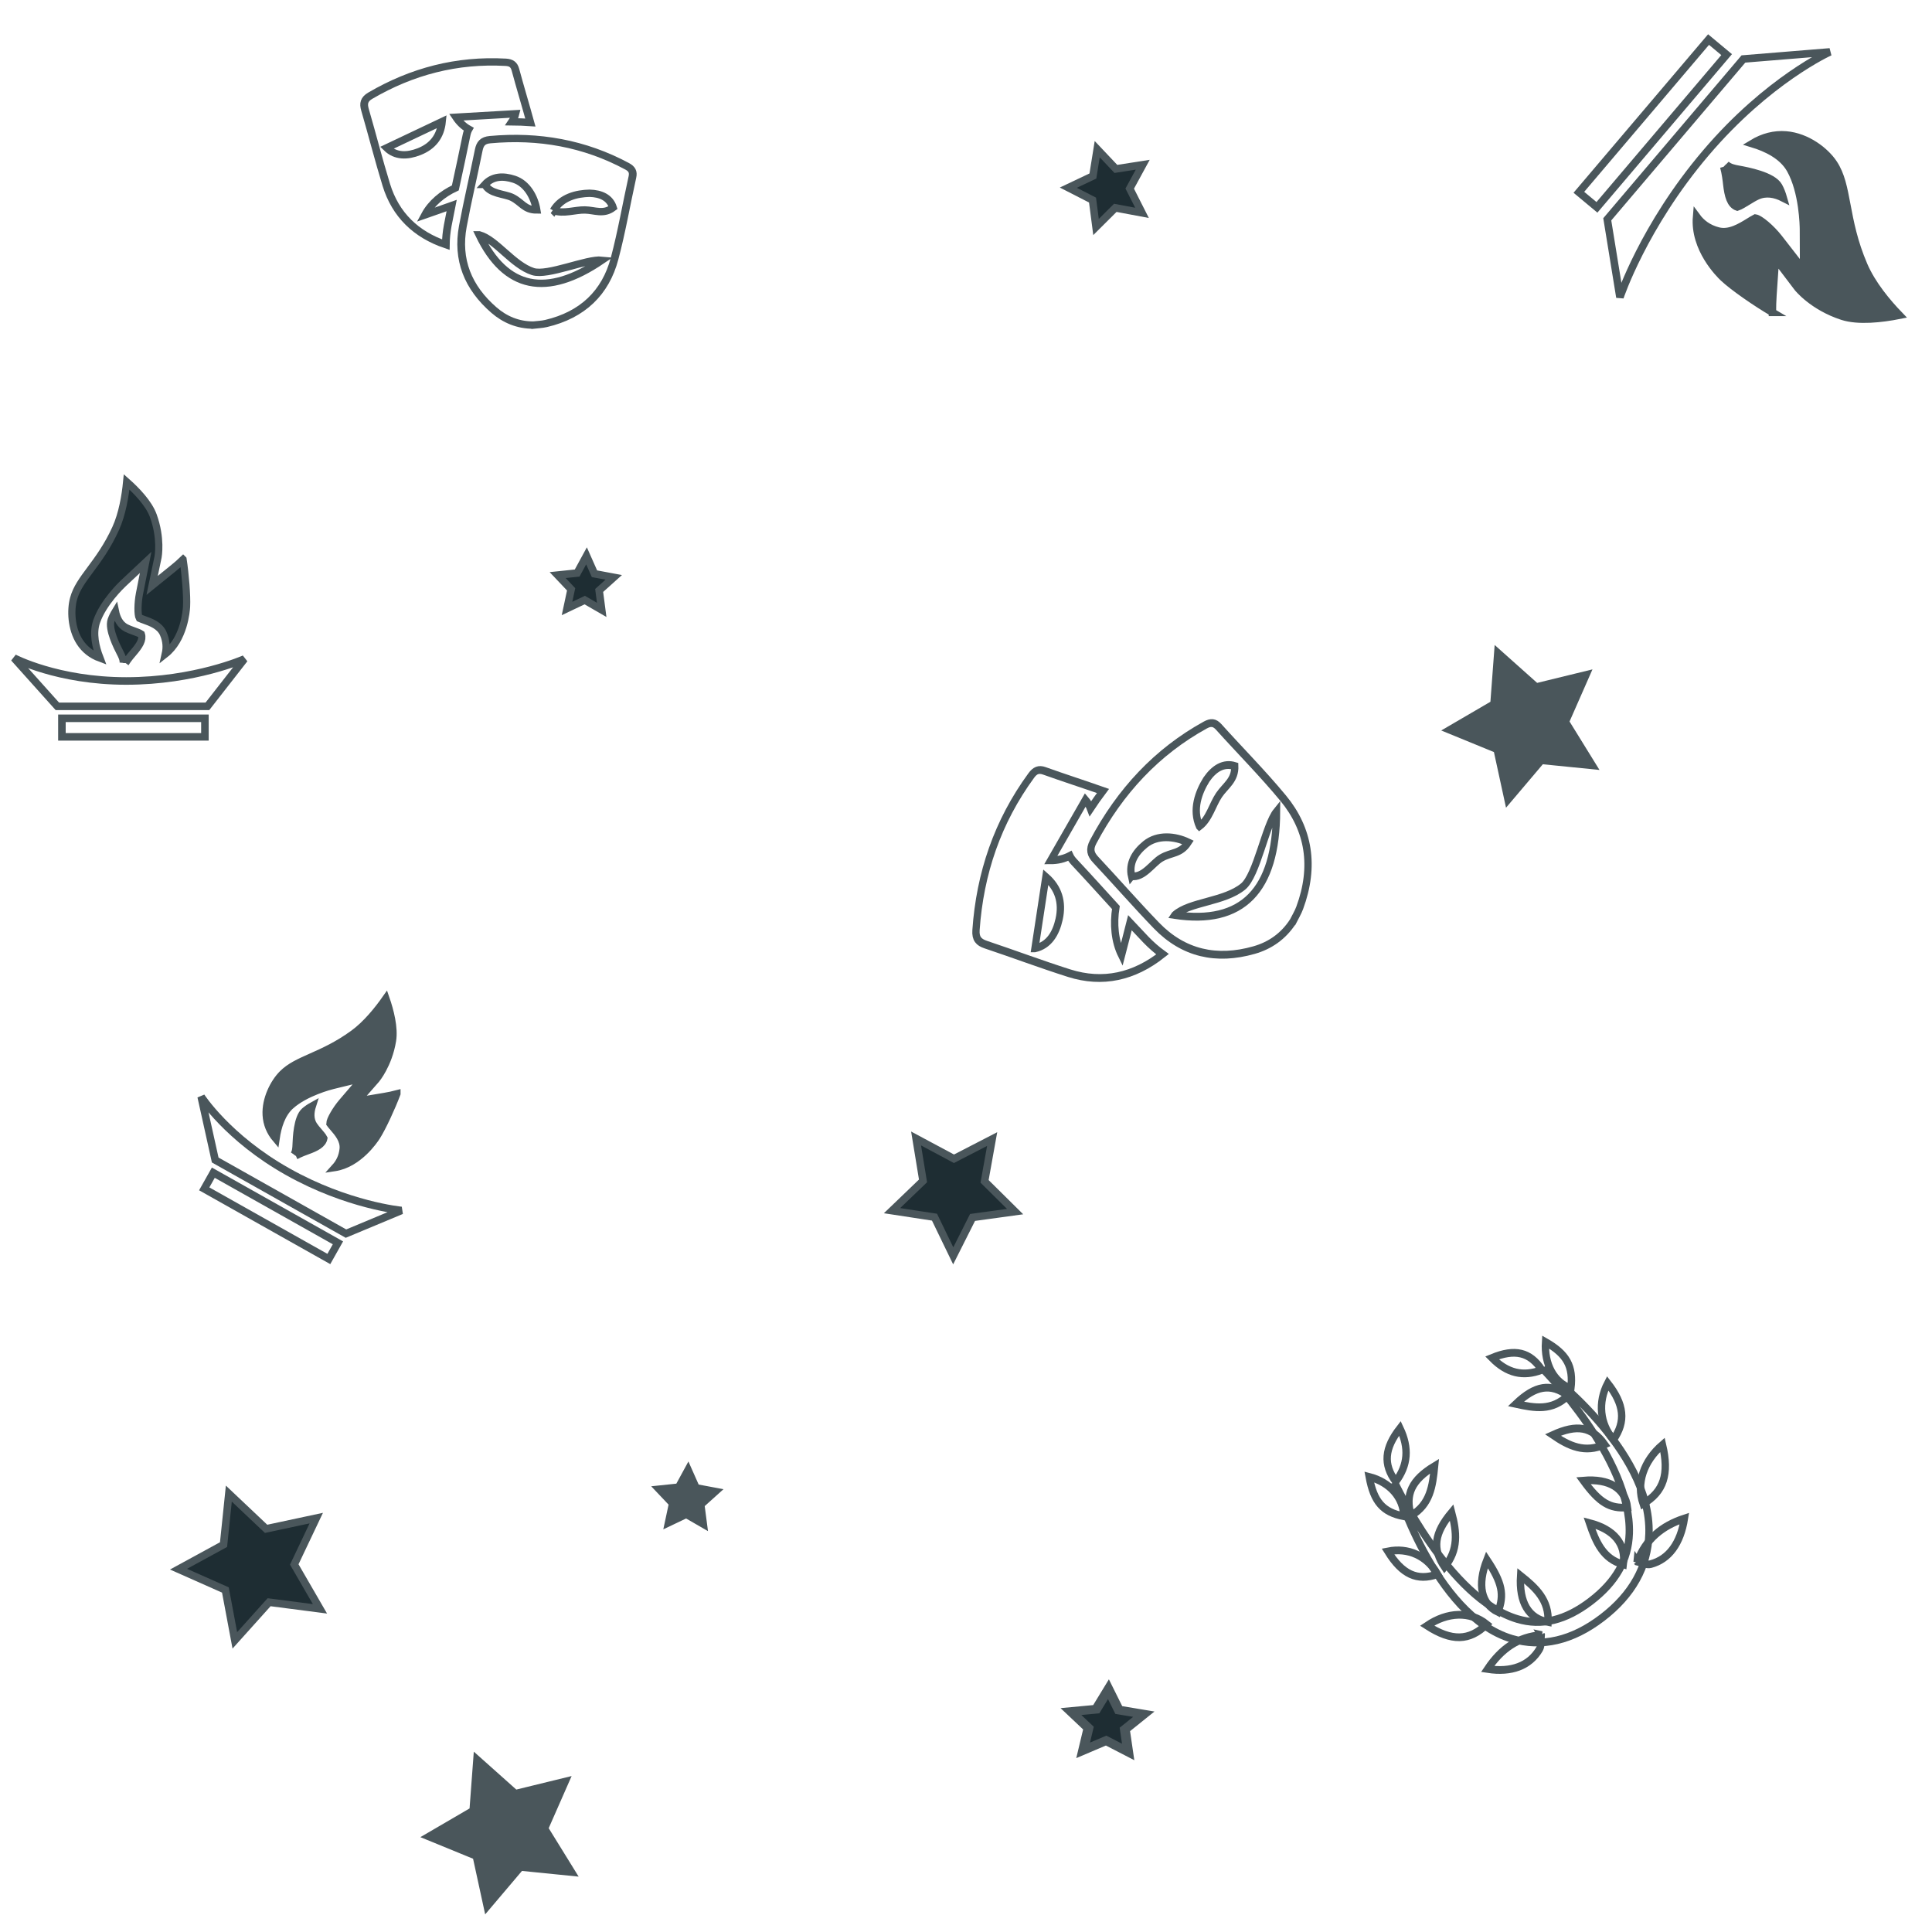 <?xml version="1.0" encoding="UTF-8" standalone="no"?>
<!-- Created with Inkscape (http://www.inkscape.org/) -->

<svg
   width="512"
   height="512"
   viewBox="0 0 512 512"
   version="1.1"
   id="svg1"
   sodipodi:docname="aither-bg.svg"
   inkscape:version="1.3.2 (091e20e, 2023-11-25)"
   xmlns:inkscape="http://www.inkscape.org/namespaces/inkscape"
   xmlns:sodipodi="http://sodipodi.sourceforge.net/DTD/sodipodi-0.dtd"
   xmlns="http://www.w3.org/2000/svg"
   xmlns:svg="http://www.w3.org/2000/svg">
  <sodipodi:namedview
     id="namedview1"
     pagecolor="#ffffff"
     bordercolor="#999999"
     borderopacity="1"
     inkscape:showpageshadow="2"
     inkscape:pageopacity="0"
     inkscape:pagecheckerboard="0"
     inkscape:deskcolor="#d1d1d1"
     inkscape:document-units="px"
     inkscape:zoom="0.921875"
     inkscape:cx="246.23729"
     inkscape:cy="281.49153"
     inkscape:window-width="1440"
     inkscape:window-height="786"
     inkscape:window-x="586"
     inkscape:window-y="1465"
     inkscape:window-maximized="1"
     inkscape:current-layer="layer1" />
  <defs
     id="defs1" />
  <g
     inkscape:label="Layer 1"
     inkscape:groupmode="layer"
     id="layer1">
    <g
       id="g22"
       transform="translate(-55.322,-112.169)">
      <g
         id="g2"
         transform="matrix(0.407,0,0,0.45,59.034,239.881)"
         style="fill:#1e2d33;fill-opacity:1;stroke:#4a565b;stroke-width:4.671;stroke-dasharray:none;stroke-opacity:1">
        <path
           class="cls-1"
           d="m 110.11,45.77 c -2.05,1.81 -4.29,3.55 -6.31,5.03 L 89.94,60.94 93.8,44.2 C 93.81,44.13 96.08,33.28 90.68,19.86 87.79,12.7 79.87,5.21 73.34,0 72.46,8.13 70.5,18.95 66.11,27.62 60.75,38.19 54.85,45.38 49.64,51.73 44.58,57.9 40.58,62.77 38.77,68.8 c -2.01,6.68 -1.62,17.46 3.96,25.35 3.11,4.4 7.53,7.56 13.2,9.45 C 53.21,97.21 51.13,89.25 53.77,82.29 58.01,71.11 69.96,60.76 71.3,59.62 L 85.72,47.4 81.68,65.87 c -1.2,5.56 -1.26,12.45 -0.15,14.24 0.76,0.32 1.94,0.71 3.09,1.08 4.56,1.49 10.23,3.33 12.56,8.12 2.1,4.32 2.21,8.38 1.32,11.98 12.31,-8.7 13.71,-25.44 13.85,-27.86 0.37,-6.4 -0.8,-19.15 -2.24,-27.66 z"
           id="path1-4"
           style="fill:#1e2d33;fill-opacity:1;stroke:#4a565b;stroke-width:4.671;stroke-dasharray:none;stroke-opacity:1" />
        <path
           class="cls-1"
           d="m 72.61,106.64 c 1.86,-2.69 4.29,-5.23 5.2,-6.18 3.93,-4.12 6.31,-7.54 5.15,-10.68 -1.02,-0.65 -3.64,-1.5 -5.11,-1.98 -1.71,-0.56 -3.33,-1.09 -4.76,-1.76 -4.02,-1.9 -6.08,-5.64 -7.03,-9.82 -1.18,1.74 -2.17,3.51 -2.82,5.21 -2.01,5.3 3.89,15.72 5.83,19.14 1.08,1.9 2.18,3.85 2.02,6"
           id="path2"
           style="fill:#1e2d33;fill-opacity:1;stroke:#4a565b;stroke-width:4.671;stroke-dasharray:none;stroke-opacity:1" />
      </g>
      <path
         class="cls-1"
         d="m 59.034,286.542 c 0,0 11.51,6.094 29.732,6.094 18.222,0 31.319,-5.837 31.319,-5.837 l -9.797,12.557 H 70.52 Z"
         id="path3"
         style="fill:none;fill-opacity:1;stroke:#4a565b;stroke-width:2;stroke-dasharray:none;stroke-opacity:1" />
      <rect
         class="cls-1"
         x="71.732"
         y="302.527"
         width="37.896"
         height="4.914"
         id="rect3"
         style="fill:none;fill-opacity:1;stroke:#4a565b;stroke-width:2;stroke-dasharray:none;stroke-opacity:1" />
    </g>
    <g
       id="g2-8"
       transform="matrix(0.355,0.2,-0.221,0.392,76.196,249.954)"
       style="fill:#4a565b;fill-opacity:1;stroke:#4a565b;stroke-width:4.671;stroke-dasharray:none;stroke-opacity:1">
      <path
         class="cls-1"
         d="m 110.11,45.77 c -2.05,1.81 -4.29,3.55 -6.31,5.03 L 89.94,60.94 93.8,44.2 C 93.81,44.13 96.08,33.28 90.68,19.86 87.79,12.7 79.87,5.21 73.34,0 72.46,8.13 70.5,18.95 66.11,27.62 60.75,38.19 54.85,45.38 49.64,51.73 44.58,57.9 40.58,62.77 38.77,68.8 c -2.01,6.68 -1.62,17.46 3.96,25.35 3.11,4.4 7.53,7.56 13.2,9.45 C 53.21,97.21 51.13,89.25 53.77,82.29 58.01,71.11 69.96,60.76 71.3,59.62 L 85.72,47.4 81.68,65.87 c -1.2,5.56 -1.26,12.45 -0.15,14.24 0.76,0.32 1.94,0.71 3.09,1.08 4.56,1.49 10.23,3.33 12.56,8.12 2.1,4.32 2.21,8.38 1.32,11.98 12.31,-8.7 13.71,-25.44 13.85,-27.86 0.37,-6.4 -0.8,-19.15 -2.24,-27.66 z"
         id="path1-4-20"
         style="fill:#4a565b;fill-opacity:1;stroke:#4a565b;stroke-width:4.671;stroke-dasharray:none;stroke-opacity:1" />
      <path
         class="cls-1"
         d="m 72.61,106.64 c 1.86,-2.69 4.29,-5.23 5.2,-6.18 3.93,-4.12 6.31,-7.54 5.15,-10.68 -1.02,-0.65 -3.64,-1.5 -5.11,-1.98 -1.71,-0.56 -3.33,-1.09 -4.76,-1.76 -4.02,-1.9 -6.08,-5.64 -7.03,-9.82 -1.18,1.74 -2.17,3.51 -2.82,5.21 -2.01,5.3 3.89,15.72 5.83,19.14 1.08,1.9 2.18,3.85 2.02,6"
         id="path2-7"
         style="fill:#4a565b;fill-opacity:1;stroke:#4a565b;stroke-width:4.671;stroke-dasharray:none;stroke-opacity:1" />
    </g>
    <path
       class="cls-1"
       d="m 53.308,290.615 c 0,0 7.041,10.956 22.92,19.894 15.879,8.938 30.156,10.276 30.156,10.276 l -14.697,6.137 -34.655,-19.507 z"
       id="path3-4"
       style="fill:none;fill-opacity:1;stroke:#4a565b;stroke-width:2;stroke-dasharray:none;stroke-opacity:1" />
    <rect
       class="cls-1"
       x="201.706"
       y="243.087"
       width="37.896"
       height="4.914"
       id="rect3-8"
       style="fill:none;fill-opacity:1;stroke:#4a565b;stroke-width:2;stroke-dasharray:none;stroke-opacity:1"
       transform="rotate(29.375)" />
    <g
       id="g2-5"
       transform="matrix(-0.369,0.435,-0.439,-0.366,530.436,51.64)"
       style="fill:#4a565b;fill-opacity:1;stroke:#4a565b;stroke-width:3.503;stroke-dasharray:none;stroke-opacity:1">
      <path
         class="cls-1"
         d="m 110.11,45.77 c -2.05,1.81 -4.29,3.55 -6.31,5.03 L 89.94,60.94 93.8,44.2 C 93.81,44.13 96.08,33.28 90.68,19.86 87.79,12.7 79.87,5.21 73.34,0 72.46,8.13 70.5,18.95 66.11,27.62 60.75,38.19 54.85,45.38 49.64,51.73 44.58,57.9 40.58,62.77 38.77,68.8 c -2.01,6.68 -1.62,17.46 3.96,25.35 3.11,4.4 7.53,7.56 13.2,9.45 C 53.21,97.21 51.13,89.25 53.77,82.29 58.01,71.11 69.96,60.76 71.3,59.62 L 85.72,47.4 81.68,65.87 c -1.2,5.56 -1.26,12.45 -0.15,14.24 0.76,0.32 1.94,0.71 3.09,1.08 4.56,1.49 10.23,3.33 12.56,8.12 2.1,4.32 2.21,8.38 1.32,11.98 12.31,-8.7 13.71,-25.44 13.85,-27.86 0.37,-6.4 -0.8,-19.15 -2.24,-27.66 z"
         id="path1-4-2"
         style="fill:#4a565b;fill-opacity:1;stroke:#4a565b;stroke-width:3.503;stroke-dasharray:none;stroke-opacity:1" />
      <path
         class="cls-1"
         d="m 72.61,106.64 c 1.86,-2.69 4.29,-5.23 5.2,-6.18 3.93,-4.12 6.31,-7.54 5.15,-10.68 -1.02,-0.65 -3.64,-1.5 -5.11,-1.98 -1.71,-0.56 -3.33,-1.09 -4.76,-1.76 -4.02,-1.9 -6.08,-5.64 -7.03,-9.82 -1.18,1.74 -2.17,3.51 -2.82,5.21 -2.01,5.3 3.89,15.72 5.83,19.14 1.08,1.9 2.18,3.85 2.02,6"
         id="path2-2"
         style="fill:#4a565b;fill-opacity:1;stroke:#4a565b;stroke-width:3.503;stroke-dasharray:none;stroke-opacity:1" />
    </g>
    <path
       class="cls-1"
       d="m 484.939,13.759 c 0,0 -16.385,7.35 -32.917,26.819 -16.532,19.468 -22.724,38.201 -22.724,38.201 l -3.356,-20.661 36.081,-42.489 z"
       id="path3-7"
       style="fill:none;fill-opacity:1;stroke:#4a565b;stroke-width:2;stroke-dasharray:none;stroke-opacity:1" />
    <rect
       class="cls-1"
       x="-281.93"
       y="-358.287"
       width="53.118"
       height="6.235"
       id="rect3-3"
       style="fill:none;fill-opacity:1;stroke:#4a565b;stroke-width:2;stroke-dasharray:none;stroke-opacity:1"
       transform="matrix(-0.647,0.762,-0.768,-0.64,0,0)" />
    <g
       id="Layer_5-3"
       transform="matrix(0.417,-0.319,0.305,0.437,350.089,390.683)"
       style="fill:none;fill-opacity:1;stroke:#4a565b;stroke-opacity:1;stroke-width:3.782;stroke-dasharray:none">
      <g
         id="g19"
         style="fill:none;fill-opacity:1;stroke:#4a565b;stroke-opacity:1;stroke-width:3.782;stroke-dasharray:none">
        <g
           id="g18"
           style="fill:none;fill-opacity:1;stroke:#4a565b;stroke-opacity:1;stroke-width:3.782;stroke-dasharray:none">
          <path
             class="cls-1"
             d="m 44.72,130.13 c -1.59,1.75 -2.86,4.31 -4.84,5.1 -9,3.62 -18.39,0.8 -27.2,-7.84 11.39,-3.87 22.07,-3.56 32.24,2.95 l -0.2,-0.22 z"
             id="path1-9"
             style="fill:none;fill-opacity:1;stroke:#4a565b;stroke-opacity:1;stroke-width:3.782;stroke-dasharray:none" />
          <path
             class="cls-1"
             d="M 25.23,109.44 C 13.15,110.89 5.72,105.6 0.12,91.94 c 12.55,0.73 22.07,7.21 25.11,17.5 z"
             id="path2-9"
             style="fill:none;fill-opacity:1;stroke:#4a565b;stroke-opacity:1;stroke-width:3.782;stroke-dasharray:none" />
          <path
             class="cls-1"
             d="M 19.34,74.76 C 8.81,71.45 4.64,64.1 5.38,50.73 c 9.59,4.53 14.93,13.5 13.96,24.03 z"
             id="path3-70"
             style="fill:none;fill-opacity:1;stroke:#4a565b;stroke-opacity:1;stroke-width:3.782;stroke-dasharray:none" />
          <path
             class="cls-1"
             d="M 25.37,43.6 C 28.87,33.33 35.94,29.68 49.4,31.13 42.72,38.53 36.48,44.92 25.37,43.6 Z"
             id="path4"
             style="fill:none;fill-opacity:1;stroke:#4a565b;stroke-opacity:1;stroke-width:3.782;stroke-dasharray:none" />
          <path
             class="cls-1"
             d="m 28.81,25.52 c -0.28,-10.7 4.97,-16.6 17.16,-19.8 -1.81,10.57 -7.28,17 -17.16,19.8 z"
             id="path5"
             style="fill:none;fill-opacity:1;stroke:#4a565b;stroke-opacity:1;stroke-width:3.782;stroke-dasharray:none" />
          <path
             class="cls-1"
             d="M 24.34,74.03 C 24.49,63.02 29.83,57.56 43.06,54.59 39.52,63.93 35.14,71.56 24.34,74.03 Z"
             id="path6"
             style="fill:none;fill-opacity:1;stroke:#4a565b;stroke-opacity:1;stroke-width:3.782;stroke-dasharray:none" />
          <path
             class="cls-1"
             d="M 43.97,84.02 C 43.68,97.66 41.18,103.2 33.45,107.97 28.89,99.69 32.53,91.04 43.97,84.02 Z"
             id="path7"
             style="fill:none;fill-opacity:1;stroke:#4a565b;stroke-opacity:1;stroke-width:3.782;stroke-dasharray:none" />
          <path
             class="cls-1"
             d="m 53.34,100.48 c 2.87,9.61 4.71,18.37 -2.04,26.62 -7.07,-7.24 -6.37,-16.59 2.04,-26.62 z"
             id="path8"
             style="fill:none;fill-opacity:1;stroke:#4a565b;stroke-opacity:1;stroke-width:3.782;stroke-dasharray:none" />
          <path
             class="cls-1"
             d="M 22.14,41.67 C 14.6,33.71 13.92,26.79 19.19,15.62 c 6.99,8.29 8.21,18.49 2.95,26.05 z"
             id="path9"
             style="fill:none;fill-opacity:1;stroke:#4a565b;stroke-opacity:1;stroke-width:3.782;stroke-dasharray:none" />
          <path
             class="cls-1"
             d="m 105.72,130.13 c 1.59,1.75 2.86,4.31 4.84,5.1 9,3.62 18.39,0.8 27.2,-7.84 -11.39,-3.87 -22.07,-3.56 -32.24,2.95 l 0.2,-0.22 z"
             id="path10"
             style="fill:none;fill-opacity:1;stroke:#4a565b;stroke-opacity:1;stroke-width:3.782;stroke-dasharray:none" />
          <path
             class="cls-1"
             d="m 124.88,109.12 c 12.08,1.45 19.51,-3.84 25.11,-17.5 -12.55,0.73 -22.07,7.21 -25.11,17.5 z"
             id="path11"
             style="fill:none;fill-opacity:1;stroke:#4a565b;stroke-opacity:1;stroke-width:3.782;stroke-dasharray:none" />
          <path
             class="cls-1"
             d="m 131.1,74.76 c 10.53,-3.31 14.7,-10.66 13.96,-24.03 -9.59,4.53 -14.93,13.5 -13.96,24.03 z"
             id="path12"
             style="fill:none;fill-opacity:1;stroke:#4a565b;stroke-opacity:1;stroke-width:3.782;stroke-dasharray:none" />
          <path
             class="cls-1"
             d="m 125.07,43.6 c -3.5,-10.27 -10.57,-13.92 -24.03,-12.47 6.68,7.4 12.92,13.79 24.03,12.47 z"
             id="path13"
             style="fill:none;fill-opacity:1;stroke:#4a565b;stroke-opacity:1;stroke-width:3.782;stroke-dasharray:none" />
          <path
             class="cls-1"
             d="m 121.63,25.52 c 0.28,-10.7 -4.97,-16.6 -17.16,-19.8 1.81,10.57 7.28,17 17.16,19.8 z"
             id="path14"
             style="fill:none;fill-opacity:1;stroke:#4a565b;stroke-opacity:1;stroke-width:3.782;stroke-dasharray:none" />
          <path
             class="cls-1"
             d="m 126.1,74.03 c -0.15,-11.01 -5.49,-16.47 -18.72,-19.44 3.54,9.34 7.92,16.97 18.72,19.44 z"
             id="path15"
             style="fill:none;fill-opacity:1;stroke:#4a565b;stroke-opacity:1;stroke-width:3.782;stroke-dasharray:none" />
          <path
             class="cls-1"
             d="m 106.84,81.86 c 0.29,13.64 2.79,19.18 10.52,23.95 4.56,-8.28 0.92,-16.93 -10.52,-23.95 z"
             id="path16"
             style="fill:none;fill-opacity:1;stroke:#4a565b;stroke-opacity:1;stroke-width:3.782;stroke-dasharray:none" />
          <path
             class="cls-1"
             d="m 97.1,100.48 c -2.87,9.61 -4.71,18.37 2.04,26.62 7.07,-7.24 6.37,-16.59 -2.04,-26.62 z"
             id="path17"
             style="fill:none;fill-opacity:1;stroke:#4a565b;stroke-opacity:1;stroke-width:3.782;stroke-dasharray:none" />
          <path
             class="cls-1"
             d="m 128.3,41.67 c 7.54,-7.96 8.22,-14.88 2.95,-26.05 -6.99,8.29 -8.21,18.49 -2.95,26.05 z"
             id="path18"
             style="fill:none;fill-opacity:1;stroke:#4a565b;stroke-opacity:1;stroke-width:3.782;stroke-dasharray:none" />
        </g>
        <path
           class="cls-1"
           d="m 75,141.77 c -19.05,0 -33.71,-6.4 -43.57,-19.04 C 5.85,89.97 28.1,25.52 28.1,25.52 c 0,0 -11.15,62.28 11.39,91.13 7.95,10.17 19.57,15.12 35.51,15.12 15.94,0 27.61,-4.96 35.6,-15.15 22.64,-28.86 11.74,-91.1 11.74,-91.1 0,0 21.98,64.44 -3.69,97.2 -9.91,12.64 -24.59,19.05 -43.65,19.05 z"
           id="path19"
           style="fill:none;fill-opacity:1;stroke:#4a565b;stroke-opacity:1;stroke-width:3.782;stroke-dasharray:none" />
      </g>
    </g>
    <g
       id="g21"
       transform="matrix(0.491,0,0,0.465,-104.313,-96.13)"
       style="fill:none;fill-opacity:1;stroke-width:4.185;stroke-dasharray:none;stroke:#4a565b;stroke-opacity:1">
      <path
         class="cls-1"
         d="m 454.109,335.208 c 0.67,-3.79 1.38,-7.58 2.11,-11.36 -4.67,1.71 -9.4,3.6 -14.4,5.4 3.45,-6.79 9.53,-12.07 16.39,-15.43 2.02,-9.96 4.12,-19.91 6.01,-29.89 0.27,-1.42 0.64,-2.62 1.18,-3.6 -2.59,-1.51 -4.87,-3.76 -6.8,-6.8 11.07,-0.68 21.65,-1.33 32.05,-1.96 -0.4,1.72 -1.02,3.24 -1.88,4.57 3.34,0.03 6.65,0.17 9.94,0.41 -2.62,-10.05 -5.5,-20.04 -8.07,-30.11 -0.76,-2.97 -2.34,-4.05 -5.26,-4.22 -26.41,-1.55 -50.62,5.19 -73.05,19.03 -3.4,2.1 -3.86,4.46 -2.87,8.06 3.93,14.24 7.37,28.62 11.5,42.8 4.97,17.05 16.01,28.27 32.11,34.06 0.04,-3.56 0.38,-7.21 1.04,-10.97 z m -32.92,-44.22 c 10.13,-5.07 19.73,-9.88 29.82,-14.93 -0.79,8.29 -4.96,14.05 -12.36,17.11 -6.28,2.6 -12.61,2.83 -17.46,-2.18 z"
         id="path1"
         style="fill:none;fill-opacity:1;stroke-width:4.185;stroke-dasharray:none;stroke:#4a565b;stroke-opacity:1" />
      <path
         class="cls-1"
         d="m 500.209,391.998 c -8.22,0 -15.24,-3.14 -21.13,-8.52 -14.09,-12.85 -20.14,-28.79 -16.82,-47.72 2.55,-14.55 5.82,-28.97 8.58,-43.48 0.7,-3.67 2.15,-5.58 6.14,-5.96 26.23,-2.52 50.93,2.12 73.95,15.18 2.54,1.44 3.49,3.11 2.86,6.11 -3.26,15.52 -5.78,31.21 -9.65,46.57 -4.88,19.38 -17.26,32.04 -36.97,36.92 -2.25,0.56 -4.63,0.62 -6.95,0.91 z m -29.08,-51.42 q 21.29,46.74 66.23,14.44 c -8.09,-0.92 -29.35,9.17 -37.26,6.48 -10.81,-3.67 -20.02,-18.3 -28.96,-20.92 z m 3.11,-28.75 c 2.4,5.5 10.49,5.27 14.66,7.45 5.1,2.67 6.64,7.11 13.16,7.11 -1.17,-7.47 -5.27,-15.13 -12.14,-17.5 -5.83,-2.01 -11.57,-1.86 -15.69,2.94 z m 36.97,14.92 c 5.32,2.06 11.61,-0.47 16.94,-0.36 5.33,0.11 10.01,2.79 15.17,-1.33 -1.7,-5.72 -6.58,-8.03 -12.69,-8.19 -6.82,0.16 -15.18,2.19 -19.42,9.88 z"
         id="path2-6"
         style="fill:none;fill-opacity:1;stroke-width:4.185;stroke-dasharray:none;stroke:#4a565b;stroke-opacity:1" />
    </g>
    <g
       id="g21-9"
       transform="matrix(0.313,-0.481,0.432,0.306,16.734,364.874)"
       style="fill:none;fill-opacity:1;stroke:#4a565b;stroke-opacity:1;stroke-width:3.628;stroke-dasharray:none">
      <path
         class="cls-1"
         d="m 454.109,335.208 c 0.67,-3.79 1.38,-7.58 2.11,-11.36 -4.67,1.71 -9.4,3.6 -14.4,5.4 3.45,-6.79 9.53,-12.07 16.39,-15.43 2.02,-9.96 4.12,-19.91 6.01,-29.89 0.27,-1.42 0.64,-2.62 1.18,-3.6 -2.59,-1.51 -4.87,-3.76 -6.8,-6.8 11.07,-0.68 21.65,-1.33 32.05,-1.96 -0.4,1.72 -1.02,3.24 -1.88,4.57 3.34,0.03 6.65,0.17 9.94,0.41 -2.62,-10.05 -5.5,-20.04 -8.07,-30.11 -0.76,-2.97 -2.34,-4.05 -5.26,-4.22 -26.41,-1.55 -50.62,5.19 -73.05,19.03 -3.4,2.1 -3.86,4.46 -2.87,8.06 3.93,14.24 7.37,28.62 11.5,42.8 4.97,17.05 16.01,28.27 32.11,34.06 0.04,-3.56 0.38,-7.21 1.04,-10.97 z m -32.92,-44.22 c 10.13,-5.07 19.73,-9.88 29.82,-14.93 -0.79,8.29 -4.96,14.05 -12.36,17.11 -6.28,2.6 -12.61,2.83 -17.46,-2.18 z"
         id="path1-99"
         style="fill:none;fill-opacity:1;stroke:#4a565b;stroke-opacity:1;stroke-width:3.628;stroke-dasharray:none" />
      <path
         class="cls-1"
         d="m 500.209,391.998 c -8.22,0 -15.24,-3.14 -21.13,-8.52 -14.09,-12.85 -20.14,-28.79 -16.82,-47.72 2.55,-14.55 5.82,-28.97 8.58,-43.48 0.7,-3.67 2.15,-5.58 6.14,-5.96 26.23,-2.52 50.93,2.12 73.95,15.18 2.54,1.44 3.49,3.11 2.86,6.11 -3.26,15.52 -5.78,31.21 -9.65,46.57 -4.88,19.38 -17.26,32.04 -36.97,36.92 -2.25,0.56 -4.63,0.62 -6.95,0.91 z m -29.08,-51.42 q 21.29,46.74 66.23,14.44 c -8.09,-0.92 -29.35,9.17 -37.26,6.48 -10.81,-3.67 -20.02,-18.3 -28.96,-20.92 z m 3.11,-28.75 c 2.4,5.5 10.49,5.27 14.66,7.45 5.1,2.67 6.64,7.11 13.16,7.11 -1.17,-7.47 -5.27,-15.13 -12.14,-17.5 -5.83,-2.01 -11.57,-1.86 -15.69,2.94 z m 36.97,14.92 c 5.32,2.06 11.61,-0.47 16.94,-0.36 5.33,0.11 10.01,2.79 15.17,-1.33 -1.7,-5.72 -6.58,-8.03 -12.69,-8.19 -6.82,0.16 -15.18,2.19 -19.42,9.88 z"
         id="path2-6-1"
         style="fill:none;fill-opacity:1;stroke:#4a565b;stroke-opacity:1;stroke-width:3.628;stroke-dasharray:none" />
    </g>
    <path
       sodipodi:type="star"
       style="fill:#1e2d33;fill-opacity:1;stroke:#4a565b;stroke-width:2;stroke-dasharray:none;stroke-opacity:1"
       id="path23"
       inkscape:flatsided="false"
       sodipodi:sides="5"
       sodipodi:cx="155.11864"
       sodipodi:cy="155.11864"
       sodipodi:r1="7.8222127"
       sodipodi:r2="3.9111061"
       sodipodi:arg1="0.98279372"
       sodipodi:arg2="1.6111123"
       inkscape:rounded="0"
       inkscape:randomized="0"
       d="m 159.458,161.627 -4.497,-2.601 -4.691,2.23 1.084,-5.08 -3.571,-3.773 5.166,-0.539 2.485,-4.562 2.109,4.747 5.106,0.954 -3.863,3.473 z"
       inkscape:transform-center-x="-0.09742513"
       inkscape:transform-center-y="-0.65369111" />
    <path
       sodipodi:type="star"
       style="fill:#4a565b;fill-opacity:1;stroke:#4a565b;stroke-width:2;stroke-dasharray:none;stroke-opacity:1"
       id="path23-9"
       inkscape:flatsided="false"
       sodipodi:sides="5"
       sodipodi:cx="155.11864"
       sodipodi:cy="155.11864"
       sodipodi:r1="7.8222127"
       sodipodi:r2="3.9111061"
       sodipodi:arg1="0.98279372"
       sodipodi:arg2="1.6111123"
       inkscape:rounded="0"
       inkscape:randomized="0"
       d="m 159.458,161.627 -4.497,-2.601 -4.691,2.23 1.084,-5.08 -3.571,-3.773 5.166,-0.539 2.485,-4.562 2.109,4.747 5.106,0.954 -3.863,3.473 z"
       inkscape:transform-center-x="-0.09742513"
       inkscape:transform-center-y="-0.65369111"
       transform="translate(26.913,242.26)" />
    <path
       sodipodi:type="star"
       style="fill:#1e2d33;fill-opacity:1;stroke:#4a565b;stroke-width:2;stroke-dasharray:none;stroke-opacity:1"
       id="path24"
       inkscape:flatsided="false"
       sodipodi:sides="5"
       sodipodi:cx="252.74576"
       sodipodi:cy="315.66101"
       sodipodi:r1="17.151337"
       sodipodi:r2="8.5756674"
       sodipodi:arg1="0.32175055"
       sodipodi:arg2="0.95006909"
       inkscape:rounded="0"
       inkscape:randomized="0"
       d="m 269.017,321.085 -11.283,1.552 -5.118,10.175 -4.963,-10.251 -11.258,-1.723 8.216,-7.888 -1.84,-11.24 10.041,5.376 10.121,-5.223 -2.011,11.211 z"
       inkscape:transform-center-x="0.040233859"
       inkscape:transform-center-y="1.599495" />
    <path
       sodipodi:type="star"
       style="fill:#4a565b;fill-opacity:1;stroke:#4a565b;stroke-width:2;stroke-dasharray:none;stroke-opacity:1"
       id="path25"
       inkscape:flatsided="false"
       sodipodi:sides="5"
       sodipodi:cx="404.61017"
       sodipodi:cy="192"
       sodipodi:r1="20.466942"
       sodipodi:r2="10.23347"
       sodipodi:arg1="0.55859932"
       sodipodi:arg2="1.1869178"
       inkscape:rounded="0"
       inkscape:randomized="0"
       d="m 421.966,202.847 -13.523,-1.359 -8.786,10.37 -2.887,-13.281 -12.577,-5.151 11.739,-6.85 1.013,-13.554 10.142,9.048 13.203,-3.225 -5.471,12.442 z"
       inkscape:transform-center-x="1.5306438"
       inkscape:transform-center-y="0.44059131" />
    <path
       sodipodi:type="star"
       style="fill:#4a565b;fill-opacity:1;stroke:#4a565b;stroke-width:2;stroke-dasharray:none;stroke-opacity:1"
       id="path25-3"
       inkscape:flatsided="false"
       sodipodi:sides="5"
       sodipodi:cx="404.61017"
       sodipodi:cy="192"
       sodipodi:r1="20.466942"
       sodipodi:r2="10.23347"
       sodipodi:arg1="0.55859932"
       sodipodi:arg2="1.1869178"
       inkscape:rounded="0"
       inkscape:randomized="0"
       d="m 421.966,202.847 -13.523,-1.359 -8.786,10.37 -2.887,-13.281 -12.577,-5.151 11.739,-6.85 1.013,-13.554 10.142,9.048 13.203,-3.225 -5.471,12.442 z"
       inkscape:transform-center-x="1.5306438"
       inkscape:transform-center-y="0.44059131"
       transform="translate(-270.536,293.279)" />
    <path
       sodipodi:type="star"
       style="fill:#1e2d33;fill-opacity:1;stroke:#4a565b;stroke-width:2;stroke-dasharray:none;stroke-opacity:1"
       id="path26"
       inkscape:flatsided="false"
       sodipodi:sides="5"
       sodipodi:cx="293.96609"
       sodipodi:cy="49.898304"
       sodipodi:r1="10.847458"
       sodipodi:r2="5.4237285"
       sodipodi:arg1="0.64350111"
       sodipodi:arg2="1.2718196"
       inkscape:rounded="0"
       inkscape:randomized="0"
       d="m 302.644,56.407 -7.08,-1.325 -5.106,5.081 -0.927,-7.143 -6.41,-3.286 6.507,-3.09 1.144,-7.112 4.949,5.234 7.117,-1.11 -3.448,6.324 z"
       inkscape:transform-center-x="0.98732063"
       inkscape:transform-center-y="-0.050890787" />
    <path
       sodipodi:type="star"
       style="fill:#1e2d33;fill-opacity:1;stroke:#4a565b;stroke-width:2;stroke-dasharray:none;stroke-opacity:1"
       id="path25-37"
       inkscape:flatsided="false"
       sodipodi:sides="5"
       sodipodi:cx="404.61017"
       sodipodi:cy="192"
       sodipodi:r1="20.466942"
       sodipodi:r2="10.23347"
       sodipodi:arg1="0.55859932"
       sodipodi:arg2="1.1869178"
       inkscape:rounded="0"
       inkscape:randomized="0"
       d="m 421.966,202.847 -13.523,-1.359 -8.786,10.37 -2.887,-13.281 -12.577,-5.151 11.739,-6.85 1.013,-13.554 10.142,9.048 13.203,-3.225 -5.471,12.442 z"
       inkscape:transform-center-x="1.7076969"
       inkscape:transform-center-y="0.25770875"
       transform="rotate(1.659,-7465.261,-11329.336)" />
    <path
       sodipodi:type="star"
       style="fill:#1e2d33;fill-opacity:1;stroke:#4a565b;stroke-width:2;stroke-dasharray:none;stroke-opacity:1"
       id="path23-5"
       inkscape:flatsided="false"
       sodipodi:sides="5"
       sodipodi:cx="155.11864"
       sodipodi:cy="155.11864"
       sodipodi:r1="7.8222127"
       sodipodi:r2="3.9111061"
       sodipodi:arg1="0.98279372"
       sodipodi:arg2="1.6111123"
       inkscape:rounded="0"
       inkscape:randomized="0"
       d="m 159.458,161.627 -4.497,-2.601 -4.691,2.23 1.084,-5.08 -3.571,-3.773 5.166,-0.539 2.485,-4.562 2.109,4.747 5.106,0.954 -3.863,3.473 z"
       inkscape:transform-center-x="-0.12651313"
       inkscape:transform-center-y="-0.7589248"
       transform="matrix(1.299,0,0,1.161,91.841,276.643)" />
  </g>
</svg>
